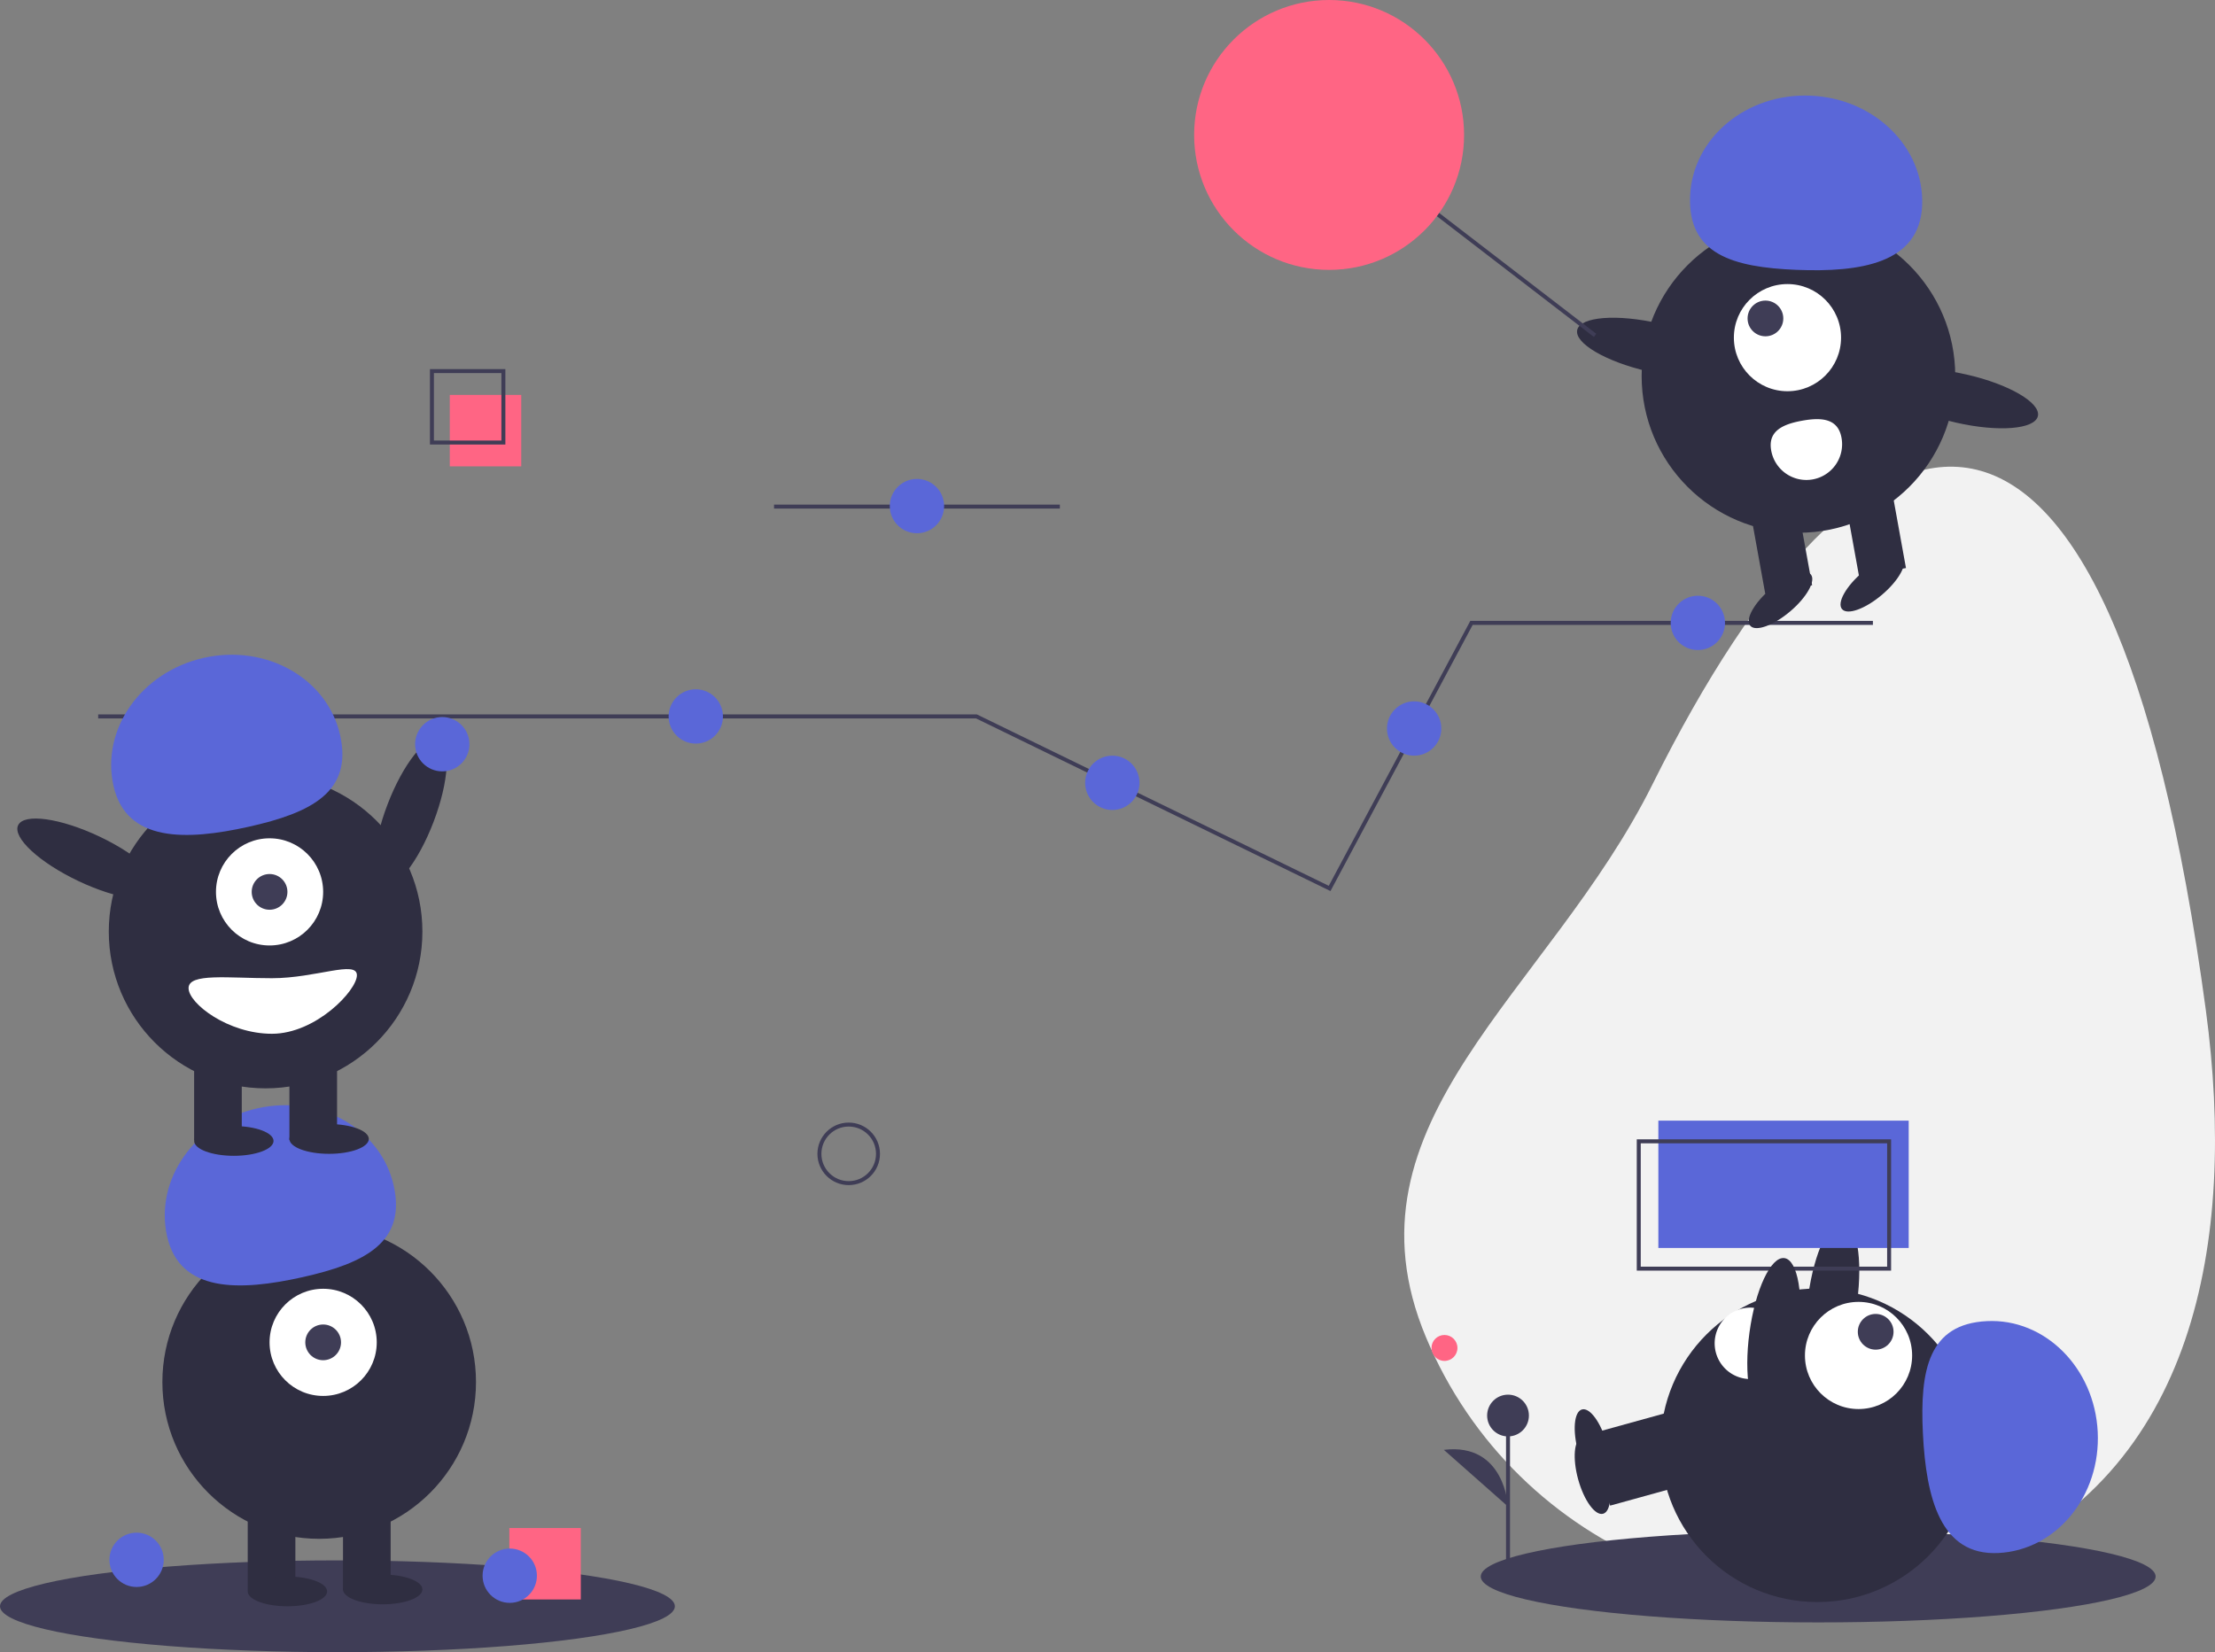 <svg xmlns="http://www.w3.org/2000/svg" id="b32a285a-6b04-4396-8e15-f52ff515c3cb" width="1115.914" height="832.564" data-name="Layer 1" viewBox="0 0 1115.914 832.564"><rect x="0" y="0" width="1115.914" height="832.564" fill="#808080" stroke="none"/><title>good team</title><line x1="389.957" x2="533.957" y1="255.282" y2="255.282" fill="none" stroke="#3f3d56" stroke-miterlimit="10" stroke-width="2"/><ellipse cx="248.867" cy="443.498" fill="#2f2e41" rx="39.5" ry="12.4" transform="translate(-296.297 483.904) rotate(-69.082)"/><path fill="#f2f2f2" d="M1153.378,543.014c15.666,116.589-5.666,233.305-114.169,278.753S805.904,816.101,760.456,707.599s61.785-173.424,114.169-278.753C981.001,214.952,1104.728,180.95,1153.378,543.014Z" transform="translate(-42.043 -33.718)"/><ellipse cx="916" cy="794.436" fill="#3f3d56" rx="170" ry="23.127"/><rect width="24" height="43" x="858.752" y="753.632" fill="#2f2e41" transform="translate(313.594 1787.214) rotate(-105.452)"/><ellipse cx="844.359" cy="777.24" fill="#2f2e41" rx="7.5" ry="20" transform="translate(-218.606 219.344) rotate(-15.452)"/><ellipse cx="965.361" cy="688.069" fill="#2f2e41" rx="39.5" ry="12.4" transform="translate(111.823 1518.548) rotate(-82.281)"/><circle cx="915.585" cy="728.299" r="79" fill="#2f2e41"/><rect width="24" height="43" x="858.752" y="739.632" fill="#2f2e41" transform="translate(327.088 1769.483) rotate(-105.452)"/><ellipse cx="844.359" cy="763.24" fill="#2f2e41" rx="7.5" ry="20" transform="translate(-214.876 218.838) rotate(-15.452)"/><circle cx="936.329" cy="683.043" r="27" fill="#fff"/><circle cx="944.963" cy="671.116" r="9" fill="#3f3d56"/><path fill="#5a67d8" d="M1048.858,816.306c29.235-1.463,51.625-28.808,50.01-61.076s-26.623-57.241-55.858-55.778-33.822,24.412-32.207,56.681S1019.623,817.769,1048.858,816.306Z" transform="translate(-42.043 -33.718)"/><path fill="#fff" d="M925.341,728.592a18,18,0,0,1-2.904-35.883c9.909-.802,12.611,7.065,13.413,16.973S935.25,727.79,925.341,728.592Z" transform="translate(-42.043 -33.718)"/><polyline fill="none" stroke="#3f3d56" stroke-miterlimit="10" stroke-width="2" points="49.464 361.025 491.957 361.025 560.56 394.447 669.866 447.699 741.334 313.887 943.574 313.887"/><circle cx="222.811" cy="375.025" r="13.685" fill="#5a67d8"/><circle cx="350.541" cy="361.025" r="13.685" fill="#5a67d8"/><circle cx="560.384" cy="394.478" r="13.685" fill="#5a67d8"/><circle cx="855.379" cy="313.887" r="13.685" fill="#5a67d8"/><circle cx="712.443" cy="367.108" r="13.685" fill="#5a67d8"/><circle cx="427.576" cy="581.441" r="14.756" fill="none" stroke="#3f3d56" stroke-miterlimit="10" stroke-width="2"/><ellipse cx="170" cy="809.436" fill="#3f3d56" rx="170" ry="23.127"/><circle cx="160.805" cy="696.436" r="79" fill="#2f2e41"/><rect width="24" height="43" x="124.805" y="758.436" fill="#2f2e41"/><rect width="24" height="43" x="172.805" y="758.436" fill="#2f2e41"/><ellipse cx="144.805" cy="801.936" fill="#2f2e41" rx="20" ry="7.5"/><ellipse cx="192.805" cy="800.936" fill="#2f2e41" rx="20" ry="7.5"/><circle cx="162.805" cy="676.436" r="27" fill="#fff"/><circle cx="162.805" cy="676.436" r="9" fill="#3f3d56"/><path fill="#5a67d8" d="M126.215,656.687c-6.379-28.568,14.012-57.434,45.544-64.475s62.265,10.41,68.644,38.978-14.519,39.104-46.051,46.145S132.594,685.254,126.215,656.687Z" transform="translate(-42.043 -33.718)"/><circle cx="133.805" cy="469.436" r="79" fill="#2f2e41"/><rect width="24" height="43" x="97.805" y="531.436" fill="#2f2e41"/><rect width="24" height="43" x="145.805" y="531.436" fill="#2f2e41"/><ellipse cx="117.805" cy="574.936" fill="#2f2e41" rx="20" ry="7.5"/><ellipse cx="165.805" cy="573.936" fill="#2f2e41" rx="20" ry="7.5"/><circle cx="135.805" cy="449.436" r="27" fill="#fff"/><circle cx="135.805" cy="449.436" r="9" fill="#3f3d56"/><path fill="#5a67d8" d="M99.215,429.687c-6.379-28.568,14.012-57.434,45.544-64.475s62.265,10.41,68.644,38.978-14.519,39.104-46.051,46.145S105.594,458.254,99.215,429.687Z" transform="translate(-42.043 -33.718)"/><ellipse cx="86.867" cy="466.498" fill="#2f2e41" rx="12.4" ry="39.5" transform="translate(-413.895 311.359) rotate(-64.626)"/><path fill="#fff" d="M137.043,531.655c0,7.732,19.909,23,42,23s42.805-21.768,42.805-29.5-20.713,1.5-42.805,1.5S137.043,523.923,137.043,531.655Z" transform="translate(-42.043 -33.718)"/><rect width="126.129" height="64.161" x="835.474" y="564.71" fill="#5a67d8"/><rect width="126.129" height="64.161" x="825.603" y="575.129" fill="none" stroke="#3f3d56" stroke-miterlimit="10" stroke-width="2"/><rect width="36" height="36" x="226.603" y="199" fill="#ff6584"/><rect width="36" height="36" x="217.603" y="187" fill="none" stroke="#3f3d56" stroke-miterlimit="10" stroke-width="2"/><circle cx="906.052" cy="189.47" r="79" fill="#2f2e41"/><rect width="24" height="43" x="974.585" y="279.578" fill="#2f2e41" transform="matrix(-0.984, 0.178, -0.178, -0.984, 1968.981, 387.878)"/><rect width="24" height="43" x="927.353" y="288.128" fill="#2f2e41" transform="translate(1876.795 413.255) rotate(169.739)"/><ellipse cx="939.065" cy="336.103" fill="#2f2e41" rx="20" ry="7.5" transform="translate(-36.8 652.792) rotate(-40.261)"/><ellipse cx="985.313" cy="327.731" fill="#2f2e41" rx="20" ry="7.5" transform="translate(-20.433 680.698) rotate(-40.261)"/><circle cx="900.521" cy="170.146" r="27" fill="#fff"/><circle cx="889.424" cy="160.468" r="9" fill="#3f3d56"/><path fill="#5a67d8" d="M1010.415,137.245c1.188-29.247-24.019-54.019-56.301-55.331s-59.415,21.335-60.603,50.582,21.252,35.892,53.534,37.203S1009.227,166.492,1010.415,137.245Z" transform="translate(-42.043 -33.718)"/><ellipse cx="875.15" cy="208.796" fill="#2f2e41" rx="12.4" ry="39.5" transform="translate(434.061 981.455) rotate(-77.09)"/><ellipse cx="1030.224" cy="234.584" fill="#2f2e41" rx="12.4" ry="39.5" transform="translate(529.351 1152.636) rotate(-77.09)"/><path fill="#fff" d="M969.793,254.321a18,18,0,1,1-35.424,6.413c-1.771-9.782,5.792-13.244,15.575-15.014S968.022,244.539,969.793,254.321Z" transform="translate(-42.043 -33.718)"/><line x1="712.603" x2="803.603" y1="99" y2="169" fill="none" stroke="#3f3d56" stroke-miterlimit="10" stroke-width="2"/><circle cx="669.603" cy="68" r="68" fill="#ff6584"/><ellipse cx="935.71" cy="706.84" fill="#2f2e41" rx="39.5" ry="12.4" transform="translate(67.553 1505.415) rotate(-82.281)"/><circle cx="68.811" cy="786.025" r="13.685" fill="#5a67d8"/><rect width="36" height="36" x="256.603" y="770" fill="#ff6584"/><circle cx="256.811" cy="794.025" r="13.685" fill="#5a67d8"/><circle cx="461.957" cy="255.025" r="13.685" fill="#5a67d8"/><circle cx="727.721" cy="679.252" r="6.535" fill="#ff6584"/><line x1="759.739" x2="759.739" y1="787.725" y2="713.313" fill="#3f3d56" stroke="#3f3d56" stroke-miterlimit="10" stroke-width="2"/><circle cx="759.739" cy="713.313" r="10.523" fill="#3f3d56"/><path fill="#3f3d56" d="M801.782,792.893s-1.503-32.332-32.32-28.574" transform="translate(-42.043 -33.718)"/></svg>